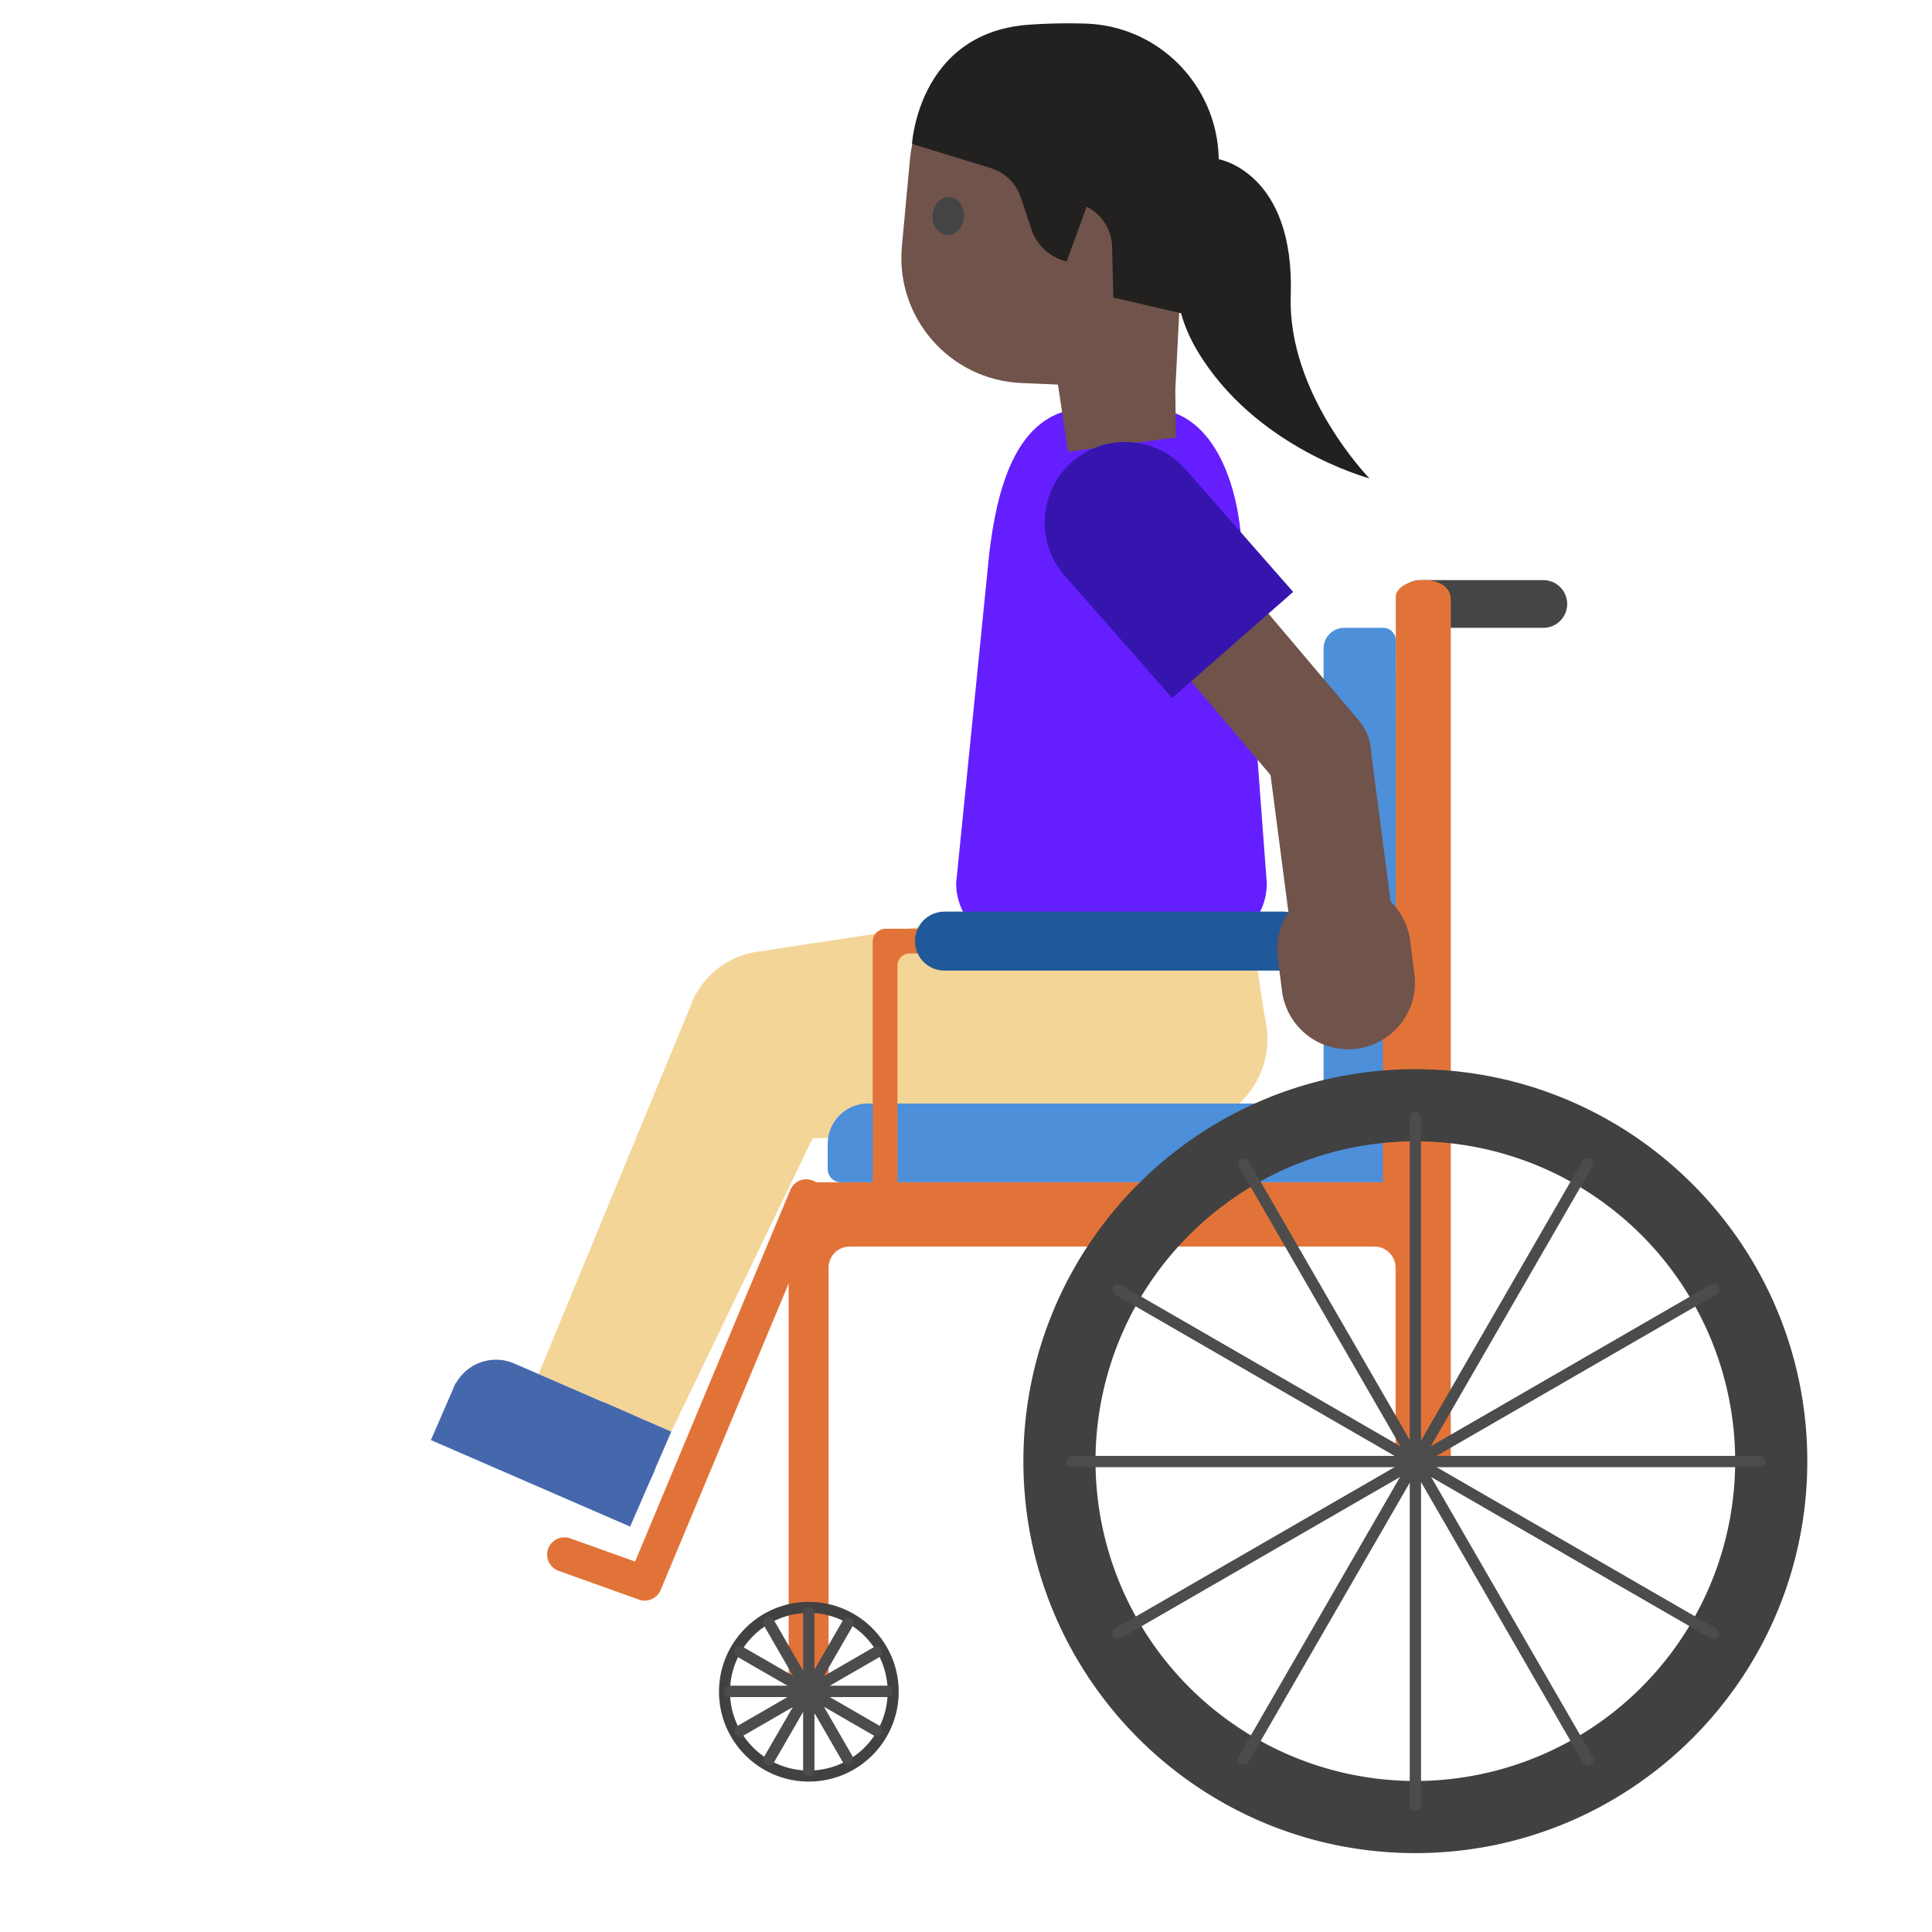 <svg xmlns="http://www.w3.org/2000/svg" style="fill-rule:evenodd;clip-rule:evenodd;stroke-linecap:round;stroke-linejoin:round;stroke-miterlimit:1.5" viewBox="0 0 128 128" xml:space="preserve"><path d="m56.58 97.15-11.39-6.32 10.53-25.26 15.093 6.473L56.58 97.15z" style="fill:#f4d598;fill-rule:nonzero" transform="rotate(58.665 68.816 81.635) scale(.962)"/><circle cx="100.597" cy="62.284" r="5.219" style="fill:#f4d598" transform="rotate(81.298 95.937 49.178) scale(1.12)"/><path d="M97.204 60.409h7.987v8.265h-7.987z" style="fill:#f4d598" transform="matrix(.189 1.234 -1.399 .214 148.52 -74.724)"/><path d="M69.01 73.11H55.76c-2.518 0-4.59-2.072-4.59-4.59l2.4-23.89c.48-3.88 1.69-10.36 6.98-10.36h4.58c4.56 0 6.46 5.39 6.66 10.14l1.8 24.12c.01 2.52-2.04 4.58-4.58 4.58z" style="fill:#651fff;fill-rule:nonzero" transform="translate(16.373 -4.391) scale(.918)"/><path d="M71.599 47.017c0-.66-.536-1.196-1.196-1.196h-6.199a1.196 1.196 0 0 0 0 2.391h6.199c.66 0 1.196-.535 1.196-1.195z" style="fill:#454545" transform="translate(9.176 -22.14) scale(1.322)"/><path d="M64.991 90.136C64.782 91.14 63.084 91.227 63 90v-9.717c0-.588-.477-1.065-1.065-1.065H35.648a1.062 1.062 0 0 0-1.065 1.065V101.5c-.138 2.024-1.934.966-2 0V76.998c.051-.776.442-.963 1-1h28.353c.588 0 1.064-.476 1.064-1.064l.009-28.339c.205-.984 2.671-1.124 2.757.136V90c.001-.004-.772.091-.775.136z" style="fill:#e27338;fill-rule:nonzero" transform="translate(9.176 -22.14) scale(1.322)"/><path d="M42 90c4.415 0 8 3.585 8 8s-3.585 8-8 8-8-3.585-8-8 3.585-8 8-8zm0 .981A7.022 7.022 0 0 1 49.019 98 7.022 7.022 0 0 1 42 105.019 7.022 7.022 0 0 1 34.981 98 7.022 7.022 0 0 1 42 90.981z" style="fill:#414141" transform="translate(22.34 39.17) scale(.744)"/><path d="M64 75.963v28.074" style="fill:none;stroke:#4c4c4c;stroke-width:2.02px" transform="translate(29.777 78.582) scale(.372)"/><path d="M64 75.963v28.074" style="fill:none;stroke:#4c4c4c;stroke-width:2.02px" transform="matrix(.322 .186 -.186 .322 49.697 71.167)"/><path d="M64 75.963v28.074" style="fill:none;stroke:#4c4c4c;stroke-width:2.02px" transform="rotate(60 -29.37 98.543) scale(.372)"/><path d="M64 75.963v28.074" style="fill:none;stroke:#4c4c4c;stroke-width:2.02px" transform="rotate(90 -.606 87.644) scale(.372)"/><path d="M64 75.963v28.074" style="fill:none;stroke:#4c4c4c;stroke-width:2.02px" transform="rotate(120 16 81.35) scale(.372)"/><path d="M64 75.963v28.074" style="fill:none;stroke:#4c4c4c;stroke-width:2.02px" transform="rotate(150 28.156 76.744) scale(.372)"/><path d="M63.001 72.05h-26.44a2.022 2.022 0 0 0-2.022 2.022v1.265c0 .365.296.661.661.661h27.12a.683.683 0 0 0 .681-.682V72.05zm.008-23.211a.627.627 0 0 0-.627-.627h-1.956c-.572 0-1.035.464-1.035 1.036V72.05h3.618V48.839z" style="fill:#4d8fd9" transform="translate(9.176 -22.14) scale(1.322)"/><path d="M66.843 37.408c.446.102.765.366.802 1.134v22.26c-.06 1.195-1.737 1.764-1.825 0V39.685H30.907c-.24 0-.469.12-.639.332a1.29 1.29 0 0 0-.264.799v19.986c-.116 2.303-1.766 1.194-1.826 0v-22.26c.03-.615.411-1.105.913-1.143h37.642l.11.009z" style="fill:#e27338;fill-rule:nonzero" transform="matrix(.898 0 0 .717 32.515 34.716)"/><path d="M60.483 39.015c0-1.504-.901-2.725-2.011-2.725H35.39c-1.11 0-2.012 1.221-2.012 2.725s.902 2.725 2.012 2.725h23.082c1.11 0 2.011-1.221 2.011-2.725z" style="fill:#205999" transform="matrix(.972 0 0 .717 28.174 34.377)"/><path d="M42 90c4.415 0 8 3.585 8 8s-3.585 8-8 8-8-3.585-8-8 3.585-8 8-8zm0 1.472A6.531 6.531 0 0 1 48.528 98 6.531 6.531 0 0 1 42 104.528 6.531 6.531 0 0 1 35.472 98 6.531 6.531 0 0 1 42 91.472z" style="fill:#414141" transform="translate(-42.562 -221.303) scale(3.246)"/><path d="M64 75.963v28.074" style="fill:none;stroke:#4c4c4c;stroke-width:.46px" transform="translate(-10.098 -49.245) scale(1.623)"/><path d="M64 75.963v28.074" style="fill:none;stroke:#4c4c4c;stroke-width:.46px" transform="rotate(30 190.727 102.621) scale(1.623)"/><path d="M64 75.963v28.074" style="fill:none;stroke:#4c4c4c;stroke-width:.46px" transform="rotate(60 141.482 112.72) scale(1.623)"/><path d="M64 75.963v28.074" style="fill:none;stroke:#4c4c4c;stroke-width:.46px" transform="rotate(90 123.457 116.416) scale(1.623)"/><path d="M64 75.963v28.074" style="fill:none;stroke:#4c4c4c;stroke-width:.46px" transform="rotate(120 113.05 118.55) scale(1.623)"/><path d="M64 75.963v28.074" style="fill:none;stroke:#4c4c4c;stroke-width:.46px" transform="rotate(150 105.433 120.112) scale(1.623)"/><path d="M21.807 68.146 6.88 103.889l-7.423-2.657" style="fill:none;stroke:#e27338;stroke-width:3.19px" transform="translate(37.782 30.412) scale(.717)"/><circle cx="51.13" cy="93.56" r="6.54" style="fill:#f4d598" transform="rotate(67.729 55.202 79.607) scale(.848)"/><path d="m51.386 126.289-11.163-1.75L44.65 92.62l12.81 2.951-6.074 30.718z" style="fill:#f4d598;fill-rule:nonzero" transform="rotate(14.543 91.996 104.486) scale(.848)"/><path d="m47.52 126.55-9.67-1.52a3.598 3.598 0 0 1-2.99-4.1c.31-1.96 2.14-3.3 4.1-2.99l9.67 1.52c1.96.31 3.3 2.14 2.99 4.1a3.607 3.607 0 0 1-4.1 2.99z" style="fill:#4568ad;fill-rule:nonzero" transform="rotate(14.543 71.474 99.235) scale(.848)"/><path d="m34.907 120.575 16.765 2.634-.753 4.791-16.765-2.634.753-4.791z" style="fill:#4568ad;fill-rule:nonzero" transform="rotate(14.543 71.474 99.235) scale(.848)"/><path d="m46.38 119.101 5.789.91-.612 3.892-5.789-.91.612-3.892z" style="fill:#4568ad;fill-rule:nonzero" transform="rotate(14.543 71.474 99.235) scale(.848)"/><path d="m66.9 26.13.13 10.22-7.78 1.04-3.03-20.08 10.68 8.82z" style="fill:#70534a;fill-rule:nonzero" transform="translate(16.373 -4.391) scale(.918)"/><path d="m68.71 16.23-2.04 16.93-11.05-1.25c-5.14-.58-8.75-5.34-7.92-10.44l1.01-6.19c.93-5.72 6.59-9.39 12.19-7.9l2.22.59c3.65.98 6.04 4.5 5.59 8.26z" style="fill:#70534a;fill-rule:nonzero" transform="rotate(-3.967 2.805 -212.465) scale(.918)"/><path d="m67.72 27.76-5.05-1.54.16-3.66c.06-1.23-.57-2.39-1.63-3.02l-1.71 3.84a3.536 3.536 0 0 1-2.38-2.49l-.61-2.36a3.29 3.29 0 0 0-1.99-2.24l-5.57-2.14s1.01-7.99 9.02-8c1.38 0 2.74.07 4.04.2 6.02.59 10.11 6.39 8.67 12.26-.75 3.13-1.74 6.18-2.95 9.15z" style="fill:#232020;fill-rule:nonzero" transform="rotate(-3.967 2.805 -212.465) scale(.918)"/><path d="M70.94 16.78s5.43 1.31 4.51 10.19c-.73 7.08 4.75 13.54 4.75 13.54s-8.12-2.76-11.79-10.12c-3.67-7.36 2.53-13.61 2.53-13.61z" style="fill:#232020;fill-rule:nonzero" transform="rotate(-3.967 2.805 -212.465) scale(.918)"/><path d="M52.31 19.68c-.11.75-.69 1.29-1.31 1.2-.62-.09-1.04-.76-.93-1.51.11-.75.69-1.29 1.31-1.2.62.08 1.03.76.93 1.51" style="fill:#444;fill-rule:nonzero" transform="rotate(-3.967 2.805 -212.465) scale(.918)"/><path d="m69.732 63.733-7.314 1.191L60.01 50.13l7.314-1.19 2.408 14.793z" style="fill:#70534a;fill-rule:nonzero" transform="rotate(-30.998 57.559 6.233) scale(.918)"/><circle cx="66.05" cy="64.33" r="3.75" style="fill:#70534a" transform="rotate(-88.062 69.313 40.662) scale(.918)"/><path d="m59.02 55.43 11.43-2.07-2.12-11.69a5.826 5.826 0 0 0-5.695-4.666c-3.187 0-5.809 2.622-5.809 5.809 0 .31.024.62.074.927l2.12 11.69z" style="fill:#3615af;fill-rule:nonzero" transform="rotate(-30.998 57.559 6.233) scale(.918)"/><path d="m64.284 77.709-6.792-2.963 5.073-11.632 6.792 2.963-5.073 11.632z" style="fill:#70534a;fill-rule:nonzero" transform="rotate(-30.998 57.559 6.233) scale(.918)"/><path d="M57.4 83.98a4.813 4.813 0 0 0 6.35-2.47l.97-2.21a4.813 4.813 0 0 0-2.47-6.35 4.813 4.813 0 0 0-6.35 2.47l-.97 2.21a4.816 4.816 0 0 0 2.47 6.35z" style="fill:#70534a;fill-rule:nonzero" transform="rotate(-30.998 57.559 6.233) scale(.918)"/></svg>